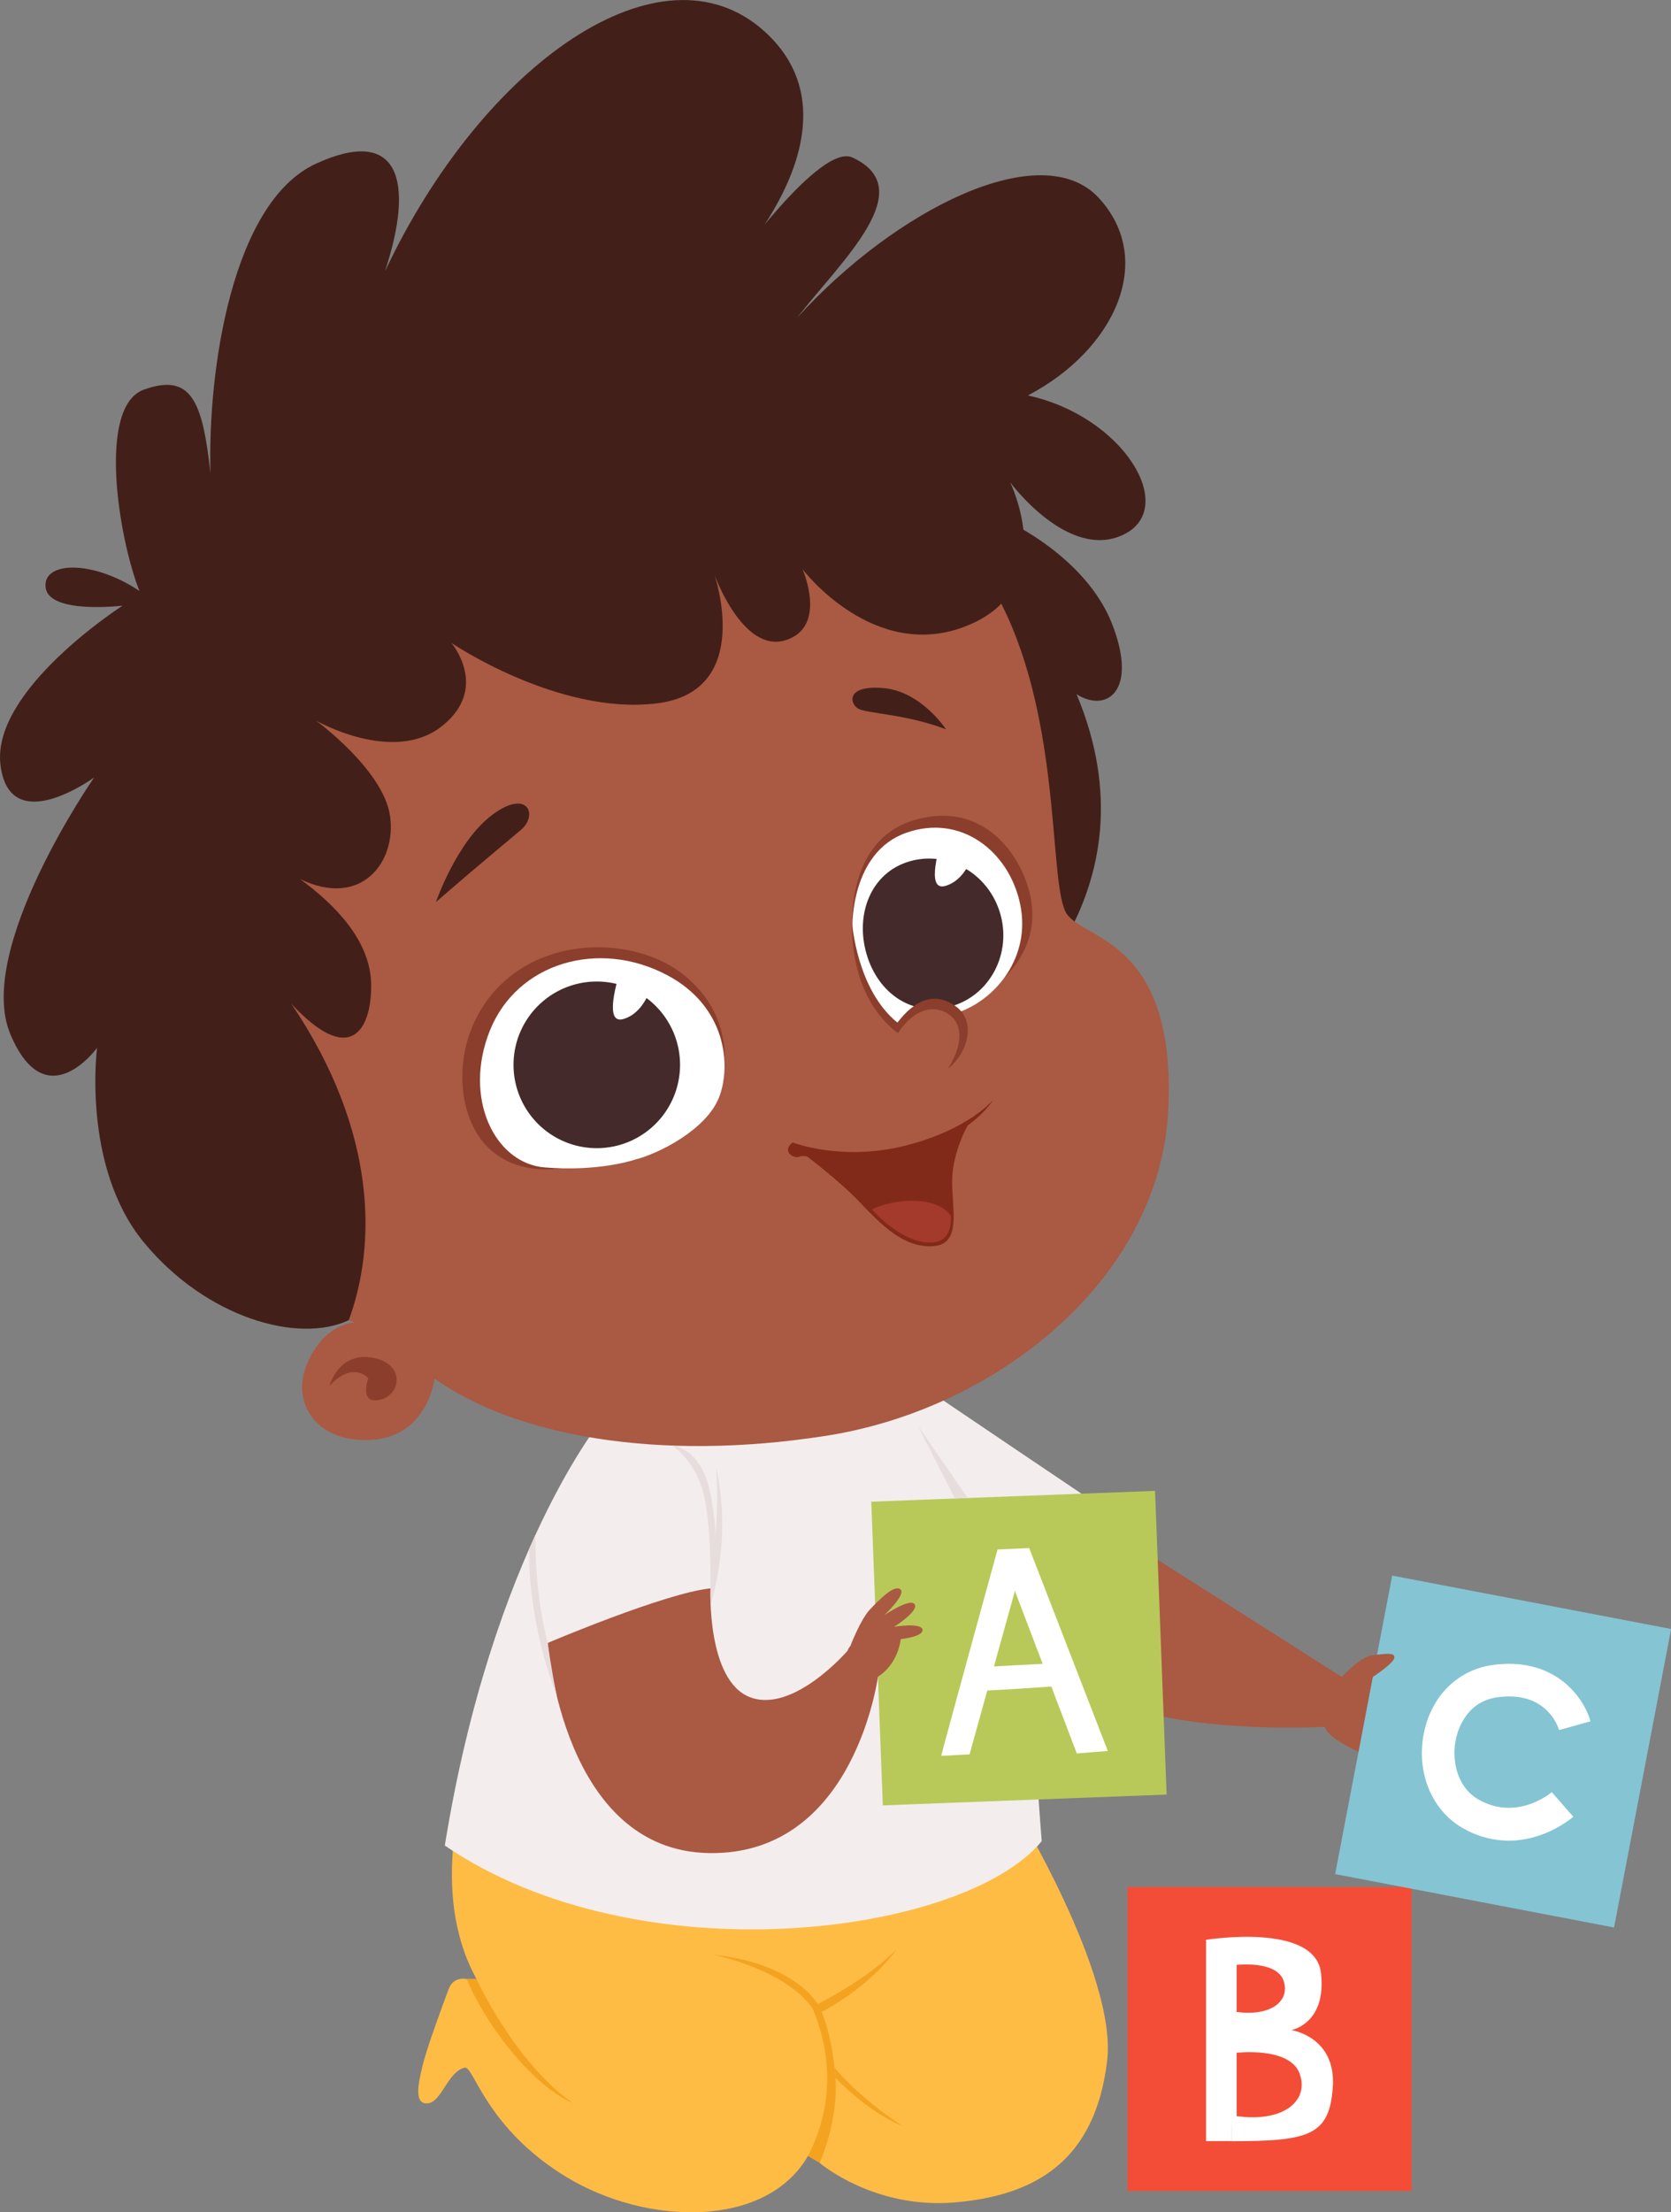 <svg xmlns="http://www.w3.org/2000/svg" viewBox="0 0 1105.42 1462.46"><rect x="0" y="0" width="1105.42" height="1462.46" fill="#808080" stroke="none"/><g data-name="Layer 2"><g data-name="Layer 1"><path fill="#ffbc45" d="M308.74,1176.05s-25.91,73.78,6.52,132.2h-6.52s-8.67-2.07-11.84,6.41-13.93,37.18-17.19,50.23-5.87,26.31,3.26,25.55,13.37-21.24,24.46-23.56c5.87-1.66,14,40.09,67.51,72.38s131.94,33.75,159.5-14c5.22-2.28,7.82,4.57,7.82,4.57s35.88,30.66,89.37,26.09,92.86-27.54,100.78-93.61c6.85-57.08-62.5-169.93-62.5-169.93Z"/><path fill="#f4a321" d="M471.81,1292.16s48.28,9.78,65.89,35.87c14.35,34.58,11.74,68.5-3.26,97.2l7.82,4.57s12.62-28,10.44-56.32-9.13-43.49-9.13-43.49,30-14.78,49.58-41.31c-20.44,20.44-52.19,36.09-52.19,36.09S526.17,1297.81,471.81,1292.16Z"/><path fill="#f4a321" d="M552.08,1366.88s16.28,20.08,45.41,38.78c-25.22-10.44-44.79-32.18-44.79-32.18Z"/><path fill="#f4a321" d="M315.26,1308.25s25.22,55.23,63.92,82.19c-28.7-12.61-59.14-54.36-70.44-82.19Z"/><path fill="#aa5943" d="M753.71,1023.36l137,87.16-14.29,31s-78.95,4.57-130.51-13S753.71,1023.36,753.71,1023.36Z"/><path fill="#f4eded" d="M398.43,938.17S325.57,1026.11,294.26,1220c128.73,87.79,343.61,59.36,394.87-2.88-11.91-148.23.31-171.63.31-171.63L737,1001.93s-127.12-85.51-126.62-85.51S398.43,938.17,398.43,938.17Z"/><rect width="187.87" height="200.91" x="580.04" y="989.1" fill="#b8c959" transform="rotate(-2.18 672.55 1087.22)"/><rect width="187.87" height="200.91" x="745.9" y="1247.41" fill="#f44d37"/><rect width="187.87" height="200.91" x="900.35" y="1057.46" fill="#85c4d3" transform="rotate(10.83 994.6 1158.33)"/><path fill="#422019" d="M666.52,344.56S718.27,368,735.66,412.4s-3.48,59.14-23.48,46.53c27.4,65.23,16.5,120.46-7.84,162.65S570.8,315,570.8,315Z"/><path fill="#aa5943" d="M562.5,1088.23s6.65-17.62,13-24.28,16-16.58,20.11-13.34-10.55,17.06-10.55,17.06,17.07-11.61,20-7.14-13.54,14.84-13.54,14.84,17.89-2.9,18.73,1.86-14.41,6.31-14.41,6.31-1.31,16.27-15.28,25S555.31,1095.14,562.5,1088.23Z"/><path fill="#aa5943" d="M287.54,911.38s-4.57,37.79-41.1,40.4-54.79-24.13-43.05-50.88S235,874.16,235,874.16,148.38,851.89,95.32,699.62,96.23,350.78,305.82,289s325.27,40,360.93,119.15,27.18,178.3,38.92,195.92,72.41,17,67.19,129.16-113.5,198.3-226.35,215.91S340.05,948.61,287.54,911.38Z"/><path fill="#8c3e2c" d="M563.92,612.34s-4.29-56.1,39.88-69.89c40.77-12.72,66.54,14.68,75.67,42.08s-1.12,47.93-15.26,62C643.27,616.17,563.92,612.34,563.92,612.34Z"/><path fill="#fff" d="M563.92,612.34s-1.21-48.69,35.32-61.73S667.73,563,674.91,597.9s-16.31,63.28-42.08,71.76c-17.15-9.24-24.46-5.55-38.48,8.8C582.47,671.84,563.83,644.72,563.92,612.34Z"/><path fill="#8c3e2c" d="M370.7,772.31s-31.95,6.28-51.52-17.85-19.9-74.69,14.35-105.68,90.34-28,119.7-3.59,26.88,53.51,25.51,68.18S370.7,772.31,370.7,772.31Z"/><path fill="#fff" d="M419.71,766.67s-23.23,8-59.38,5.07c-33.13-2.71-54.24-46-36.16-90.72s71.89-60.27,117-36.49c39.3,20.71,42.73,59.82,34.51,80.86S436.39,762.56,419.71,766.67Z"/><path fill="#442a2a" d="M449.87,704A55.08,55.08,0,1,0,394.8,759,55.07,55.07,0,0,0,449.87,704Z"/><path fill="#442a2a" d="M661.67,603.9c-7.69-26.45-34.55-41.89-60-34.49s-36.12,34.79-28.43,61.24,30.84,41.93,56.28,34.53S669.36,630.35,661.67,603.9Z"/><path fill="#fff" d="M409.53,644.55s-10.74,32.75,2.56,29.16S430,654.27,430,654.27,427.44,647.1,409.53,644.55Z"/><path fill="#fff" d="M622.53,556.55s-10.74,32.75,2.56,29.17S643,566.27,643,566.27,640.44,559.11,622.53,556.55Z"/><path fill="#822a19" d="M524.33,755.22S557,768,599.13,757.28,657,727,657,727s-13.59,24.26-57.3,34.63-66.21.92-70.45,2.88S516.83,761,524.33,755.22Z"/><path fill="#422019" d="M288.41,596.27s13.7-40,37.18-57.57,30.55,0,19.14,9.78S319.24,569.52,288.41,596.27Z"/><path fill="#422019" d="M625.81,482.11s-16.31-24.93-41.09-27.21-22.84,9.79-17.29,13.37S598.41,471.68,625.81,482.11Z"/><path fill="#aa5943" d="M603,669.33s7.81-10.52,21.75-3.26,10.65,22.18,10.65,22.18Z"/><path fill="#8c3e2c" d="M563.69,610s3,44.24,30,66c10.88-14.29,23.92-21,38.27-11s8.27,31.31-5,41.53c9.57-14.35,11.31-30.22-.87-37s-25,2-32,13.48C569.56,664.76,563,632.58,563.69,610Z"/><path fill="#8c3e2c" d="M218,916.12s5.65-22.18,27.83-18.7,20,24.36,5.66,27.83-7.83-14.1-7.83-14.1S233.61,899.16,218,916.12Z"/><path fill="#822a19" d="M640.22,743.84s-10,17.33-10.34,36.25,6.75,42.4-12.61,43.7-34.36-14.18-48.71-29.27-38.16-32.7-38.16-32.7S585,775.11,640.22,743.84Z"/><path fill="#a33a2c" d="M576.88,799.5s15,17.61,32.29,21.2,20.38-7.51,19.89-17C619.12,789.71,590.58,792.65,576.88,799.5Z"/><path fill="#422019" d="M209,476.33s50.88,29.13,83.06,3.91S298.61,425,298.61,425s70.45,47.84,135.68,40,38.27-85.24,38.27-85.24,18.7,52.19,47,43.49,11.31-47,11.31-47,47.43,62.62,109.38,37.18,28-94.59,28-94.59,38.48,52.19,75,34.57,0-78.27-63.27-92c57.4-30,84.8-89.37,47-130.47S592.59,138.21,527.36,210c29.35-37.83,81.75-85,36.56-105.89-21.46-9.91-80.51,73.28-80.51,73.28s90.91-94.59,22.42-156.56S319.27,42.32,254.69,179.31c19.57-59.37,9.78-96.55-45.66-71.11S137.27,244.54,139.23,313c-5.22-48.27-12.92-66.54-44-55.45s-16.7,98.5-3,133.08c-31.31-20.88-64.58-19.57-62-2s50.88,11.74,50.88,11.74S-5.59,455.89.29,505.46s62,8.48,62,8.48S-16.67,627.45,6.81,683.55s57.4,9.13,57.4,9.13S53.9,771.36,95.26,821.39s102.34,67,135.45,51.32c18.11-48.92,19.41-124.2-38-209.2,38.49,41.56,52.84,18.08,52.84-11.93s-24.79-54.14-47-70.45C239,600.7,262.52,569.77,258,539.25S209,476.33,209,476.33Z"/><path fill="#aa5943" d="M470,1050s-2.61,60.83,26.1,71.92,64.75-30.85,64.75-30.85l20.26,15.2s-14.56,120-111.75,118.72-107-138.94-107-138.94S440,1053.07,470,1050Z"/><path fill="#fff" d="M622.66,1160.73c.05-1.3,37.26-136.47,37.26-136.47l20.93-.9,52,134.11-20.51,1.65-40.94-107.41-30,108Z"/><path fill="#fff" d="M650,1102c1,0,48.27-2.61,48.27-2.61l4.57,15s-59.36,4.24-58.71,3.26S650,1102,650,1102Z"/><rect width="16.96" height="133.07" x="797.85" y="1282.33" fill="#fff"/><path fill="#fff" d="M797.85,1282.33s72.08-11.74,76,21.85S854.27,1342,854.27,1342s30,4.3,27.4,38.22c-2.42,31.42-15.66,35.22-66.86,35.22C814.81,1375.28,804.7,1313.64,797.85,1282.33Z"/><path fill="#f44d37" d="M818.07,1330v-31.1s25.87-3,30.87,10S841.77,1333.21,818.07,1330Z"/><path fill="#f44d37" d="M818.07,1398.87V1357s34.83-4.1,41.56,13.46S850,1403.26,818.07,1398.87Z"/><path fill="#fff" d="M998.13,1216.77a61.18,61.18,0,0,1-30.33-8.24c-20.43-11.49-30.87-36.44-26-62.08,4.78-25.09,22.43-42.66,46-45.85,41.33-5.46,60.18,22,64.35,37.31l-20.8,5.77c-.78-2.68-8.55-26-40.66-21.7-21.22,2.87-26.6,22.55-27.73,28.52-2.63,13.74,1.1,31.2,15.36,39.21,25.64,14.42,48-4.83,48.22-5l14.23,16.23C1039.84,1201.79,1022.38,1216.76,998.13,1216.77Z"/><path fill="#aa5943" d="M885.76,1110.52s13.48-15.36,22.29-16.34,15-2,14.35,1.78-14.32,12.64-14.32,12.64l-9.44,49.32s-20.27-8.62-22.23-16.45S885.76,1110.52,885.76,1110.52Z"/><path fill="#e8dddd" d="M470,1050s.87-44-5.22-64.85-20-29.5-20-29.5,19.22.8,25.27,32.11,3.69,57.44.08,74C469.92,1056.45,470,1050,470,1050Z"/><path fill="#e8dddd" d="M362.32,1086s-8.63-30.51-8.12-71.36L350,1024.1s-2,43.86,18.24,96.61C364.37,1101.89,362.32,1086,362.32,1086Z"/><path fill="#e8dddd" d="M471.69,1034.49s4.41-37.4,2-64.79c10.59,47-2.72,87.48-2.72,87.48Z"/><polygon fill="#e8dddd" points="631.75 990.63 606.94 942.08 640.22 990.31 631.75 990.63"/></g></g></svg>